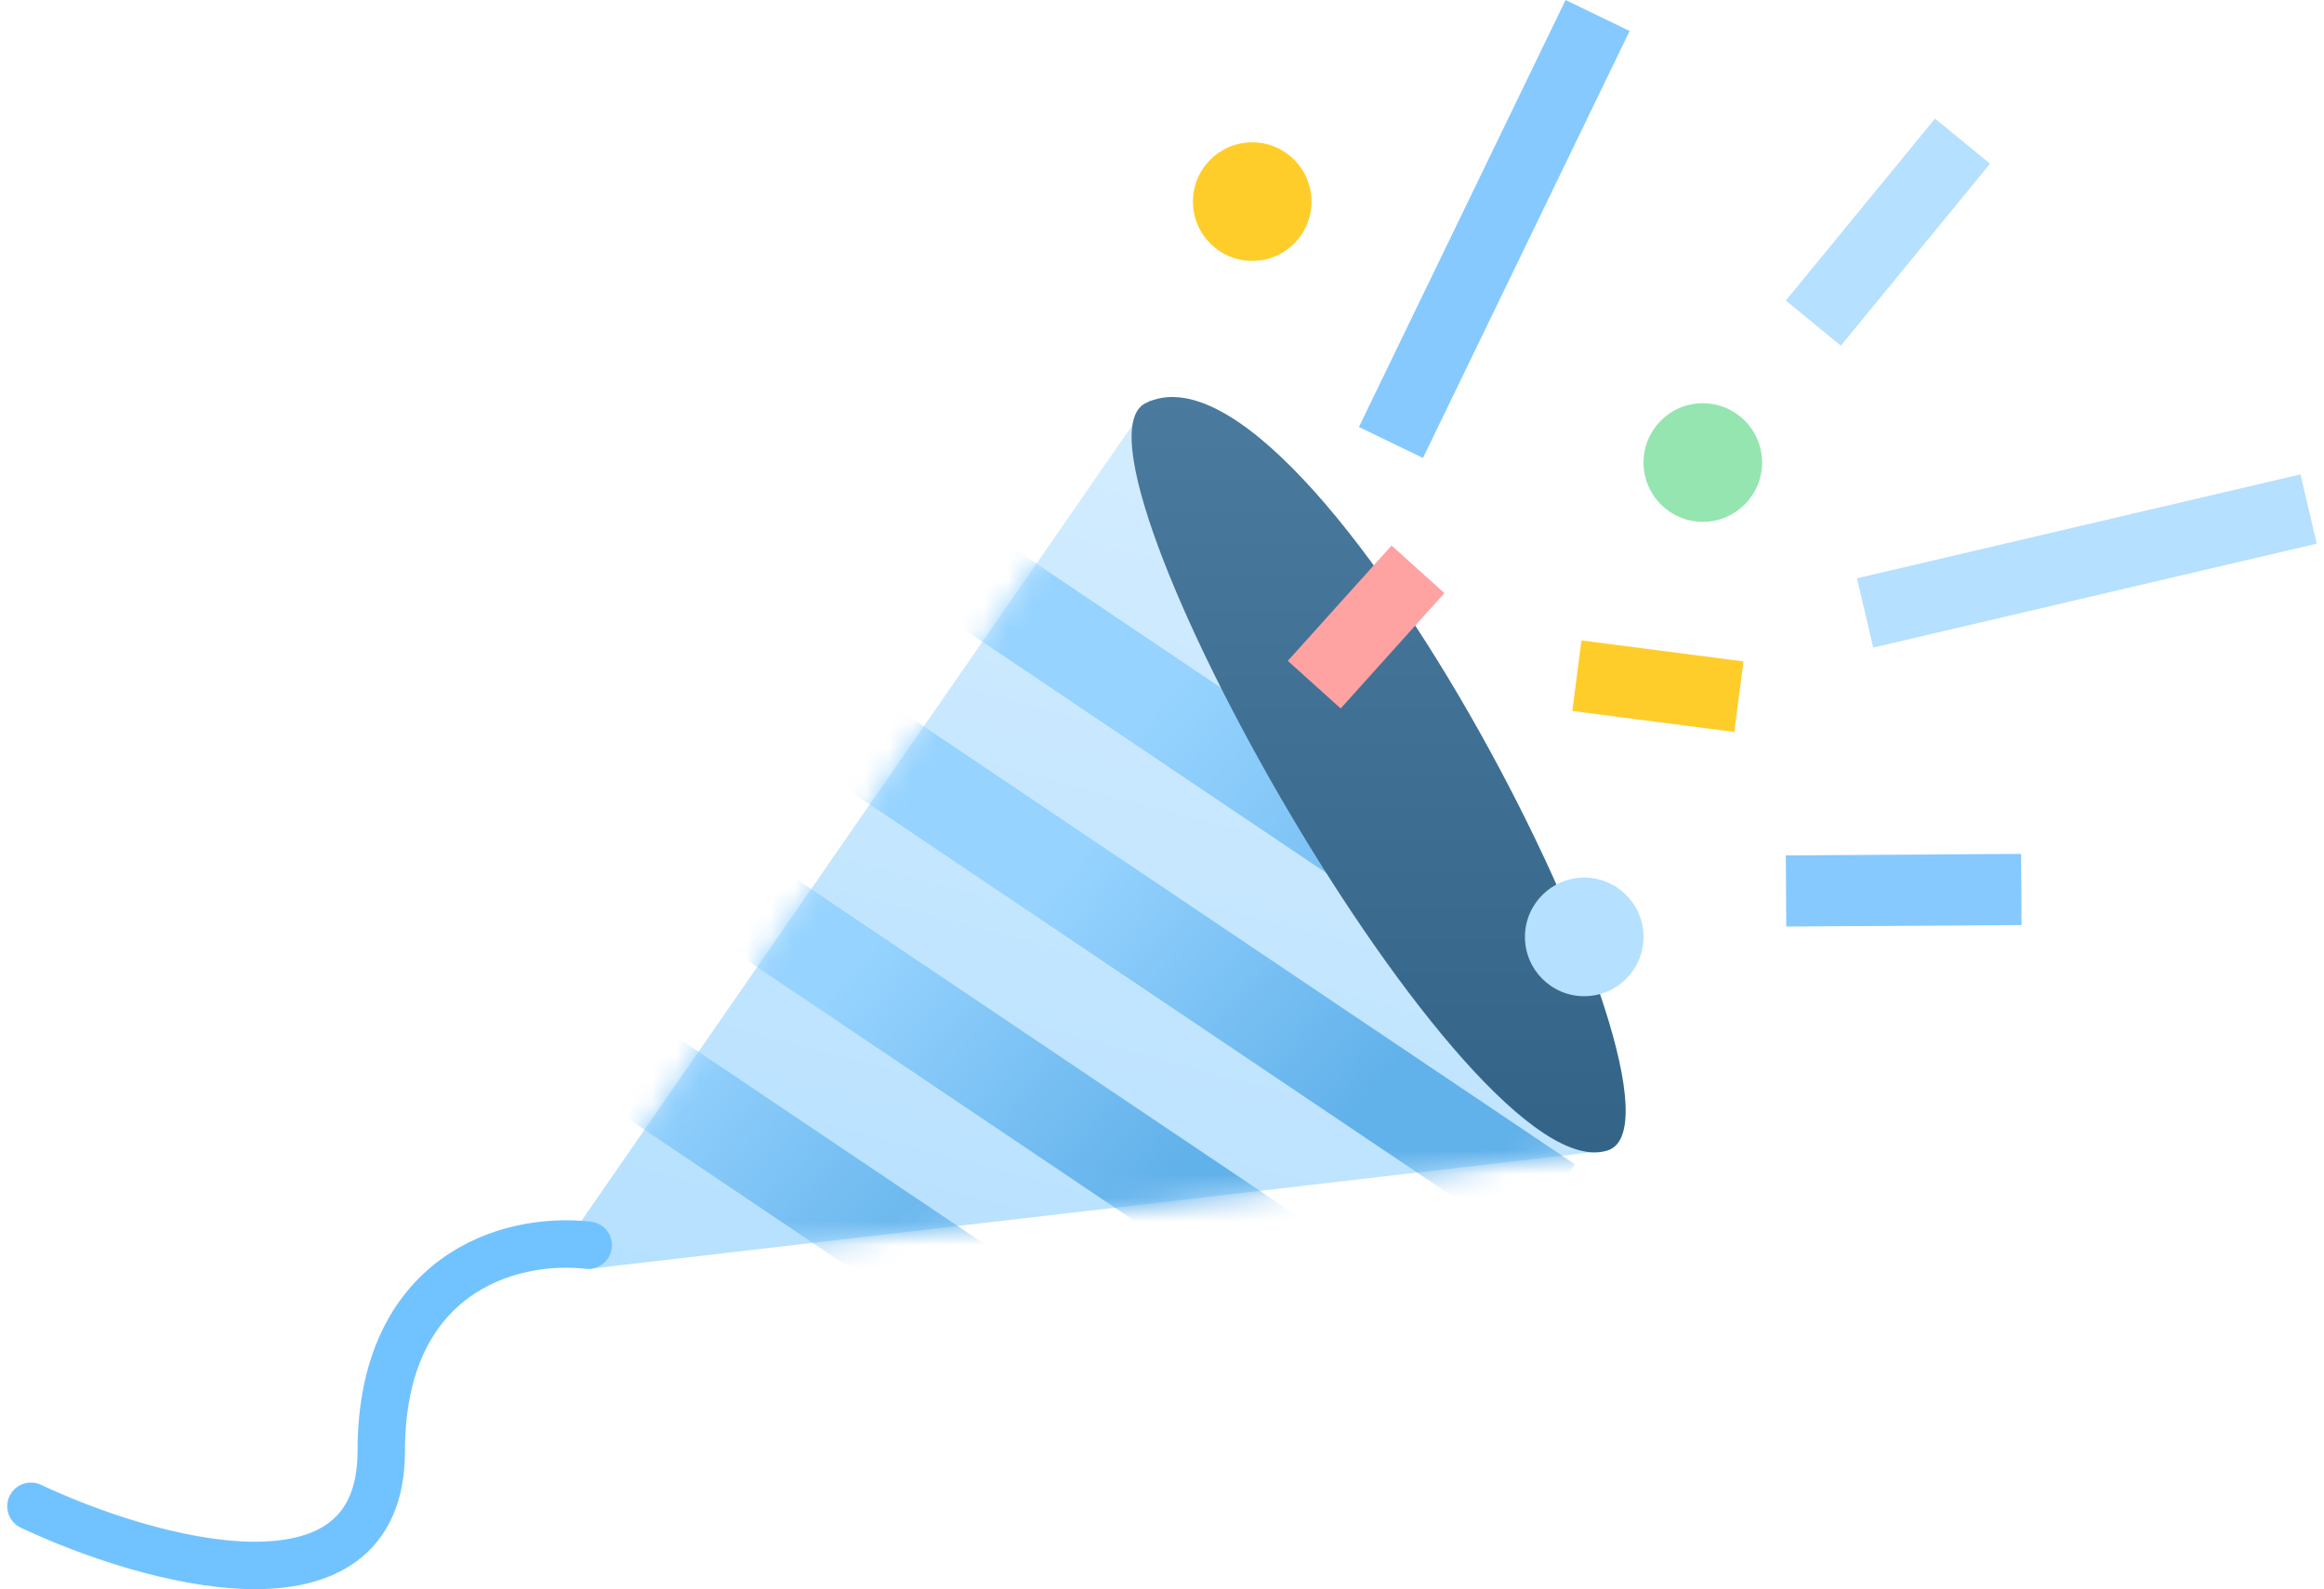 <svg width="98" height="67" viewBox="0 0 98 67" fill="none" xmlns="http://www.w3.org/2000/svg">
<path d="M48.501 16.84L67.806 48.499L24.806 53.499L24.306 52.999L23.806 52.499L48.501 16.84Z" fill="url(#paint0_linear_304_4104)"/>
<rect x="66.019" width="3" height="20" transform="rotate(25.832 66.019 0)" fill="#85C9FF"/>
<rect x="97.008" y="20" width="3" height="19.208" transform="rotate(76.815 97.008 20)" fill="#B5E0FF"/>
<rect x="85.227" y="36" width="3" height="9.921" transform="rotate(89.635 85.227 36)" fill="#85C9FF"/>
<rect x="81.598" y="5" width="3" height="9.921" transform="rotate(39.359 81.598 5)" fill="#B5E0FF"/>
<rect x="73.519" y="27.885" width="3" height="6.888" transform="rotate(97.382 73.519 27.885)" fill="#FFCD2A"/>
<path d="M24.805 52.499C21.396 52.113 16.077 53.763 16.077 61.185C16.077 68.607 6.229 65.824 1.305 63.505" stroke="#71C3FF" stroke-width="2" stroke-linecap="round"/>
<circle cx="52.805" cy="8.5" r="2.5" fill="#FFCD2A"/>
<circle cx="71.805" cy="19.5" r="2.5" fill="#94E5AF"/>
<mask id="mask0_304_4104" style="mask-type:alpha" maskUnits="userSpaceOnUse" x="23" y="16" width="45" height="38">
<path d="M48.501 16.84L67.806 48.499L24.806 53.499L24.306 52.999L23.806 52.499L48.501 16.84Z" fill="url(#paint1_linear_304_4104)"/>
</mask>
<g mask="url(#mask0_304_4104)">
<rect x="18.539" y="37" width="36" height="4" transform="rotate(33.92 18.539 37)" fill="url(#paint2_linear_304_4104)"/>
<rect x="27.539" y="33" width="36" height="4" transform="rotate(33.92 27.539 33)" fill="url(#paint3_linear_304_4104)"/>
<rect x="36.539" y="29" width="36" height="4" transform="rotate(33.92 36.539 29)" fill="url(#paint4_linear_304_4104)"/>
<rect x="38.352" y="20.166" width="44.662" height="4" transform="rotate(33.92 38.352 20.166)" fill="url(#paint5_linear_304_4104)"/>
</g>
<path d="M48.303 16.999C44.303 18.999 61.936 50.455 67.803 48.499C72.303 46.999 55.375 13.464 48.303 16.999Z" fill="url(#paint6_linear_304_4104)"/>
<rect x="58.68" y="23" width="3" height="6.541" transform="rotate(41.98 58.68 23)" fill="#FFA2A2"/>
<circle cx="66.805" cy="39.5" r="2.5" fill="#B5E0FF"/>
<defs>
<linearGradient id="paint0_linear_304_4104" x1="57.394" y1="17.116" x2="46.006" y2="59.617" gradientUnits="userSpaceOnUse">
<stop stop-color="#D5EDFF"/>
<stop offset="1" stop-color="#B5E0FF"/>
</linearGradient>
<linearGradient id="paint1_linear_304_4104" x1="57.394" y1="17.116" x2="46.006" y2="59.617" gradientUnits="userSpaceOnUse">
<stop stop-color="#D5EDFF"/>
<stop offset="1" stop-color="#B5E0FF"/>
</linearGradient>
<linearGradient id="paint2_linear_304_4104" x1="45.817" y1="40.347" x2="30" y2="38.331" gradientUnits="userSpaceOnUse">
<stop stop-color="#61B1EA"/>
<stop offset="1" stop-color="#96D3FF"/>
</linearGradient>
<linearGradient id="paint3_linear_304_4104" x1="54.817" y1="36.347" x2="39" y2="34.331" gradientUnits="userSpaceOnUse">
<stop stop-color="#61B1EA"/>
<stop offset="1" stop-color="#96D3FF"/>
</linearGradient>
<linearGradient id="paint4_linear_304_4104" x1="63.817" y1="32.347" x2="48" y2="30.331" gradientUnits="userSpaceOnUse">
<stop stop-color="#61B1EA"/>
<stop offset="1" stop-color="#96D3FF"/>
</linearGradient>
<linearGradient id="paint5_linear_304_4104" x1="72.193" y1="23.514" x2="52.738" y2="20.436" gradientUnits="userSpaceOnUse">
<stop stop-color="#61B1EA"/>
<stop offset="1" stop-color="#96D3FF"/>
</linearGradient>
<linearGradient id="paint6_linear_304_4104" x1="58.136" y1="16.738" x2="58.136" y2="48.587" gradientUnits="userSpaceOnUse">
<stop stop-color="#4A7A9D"/>
<stop offset="1" stop-color="#336488"/>
</linearGradient>
</defs>
</svg>

